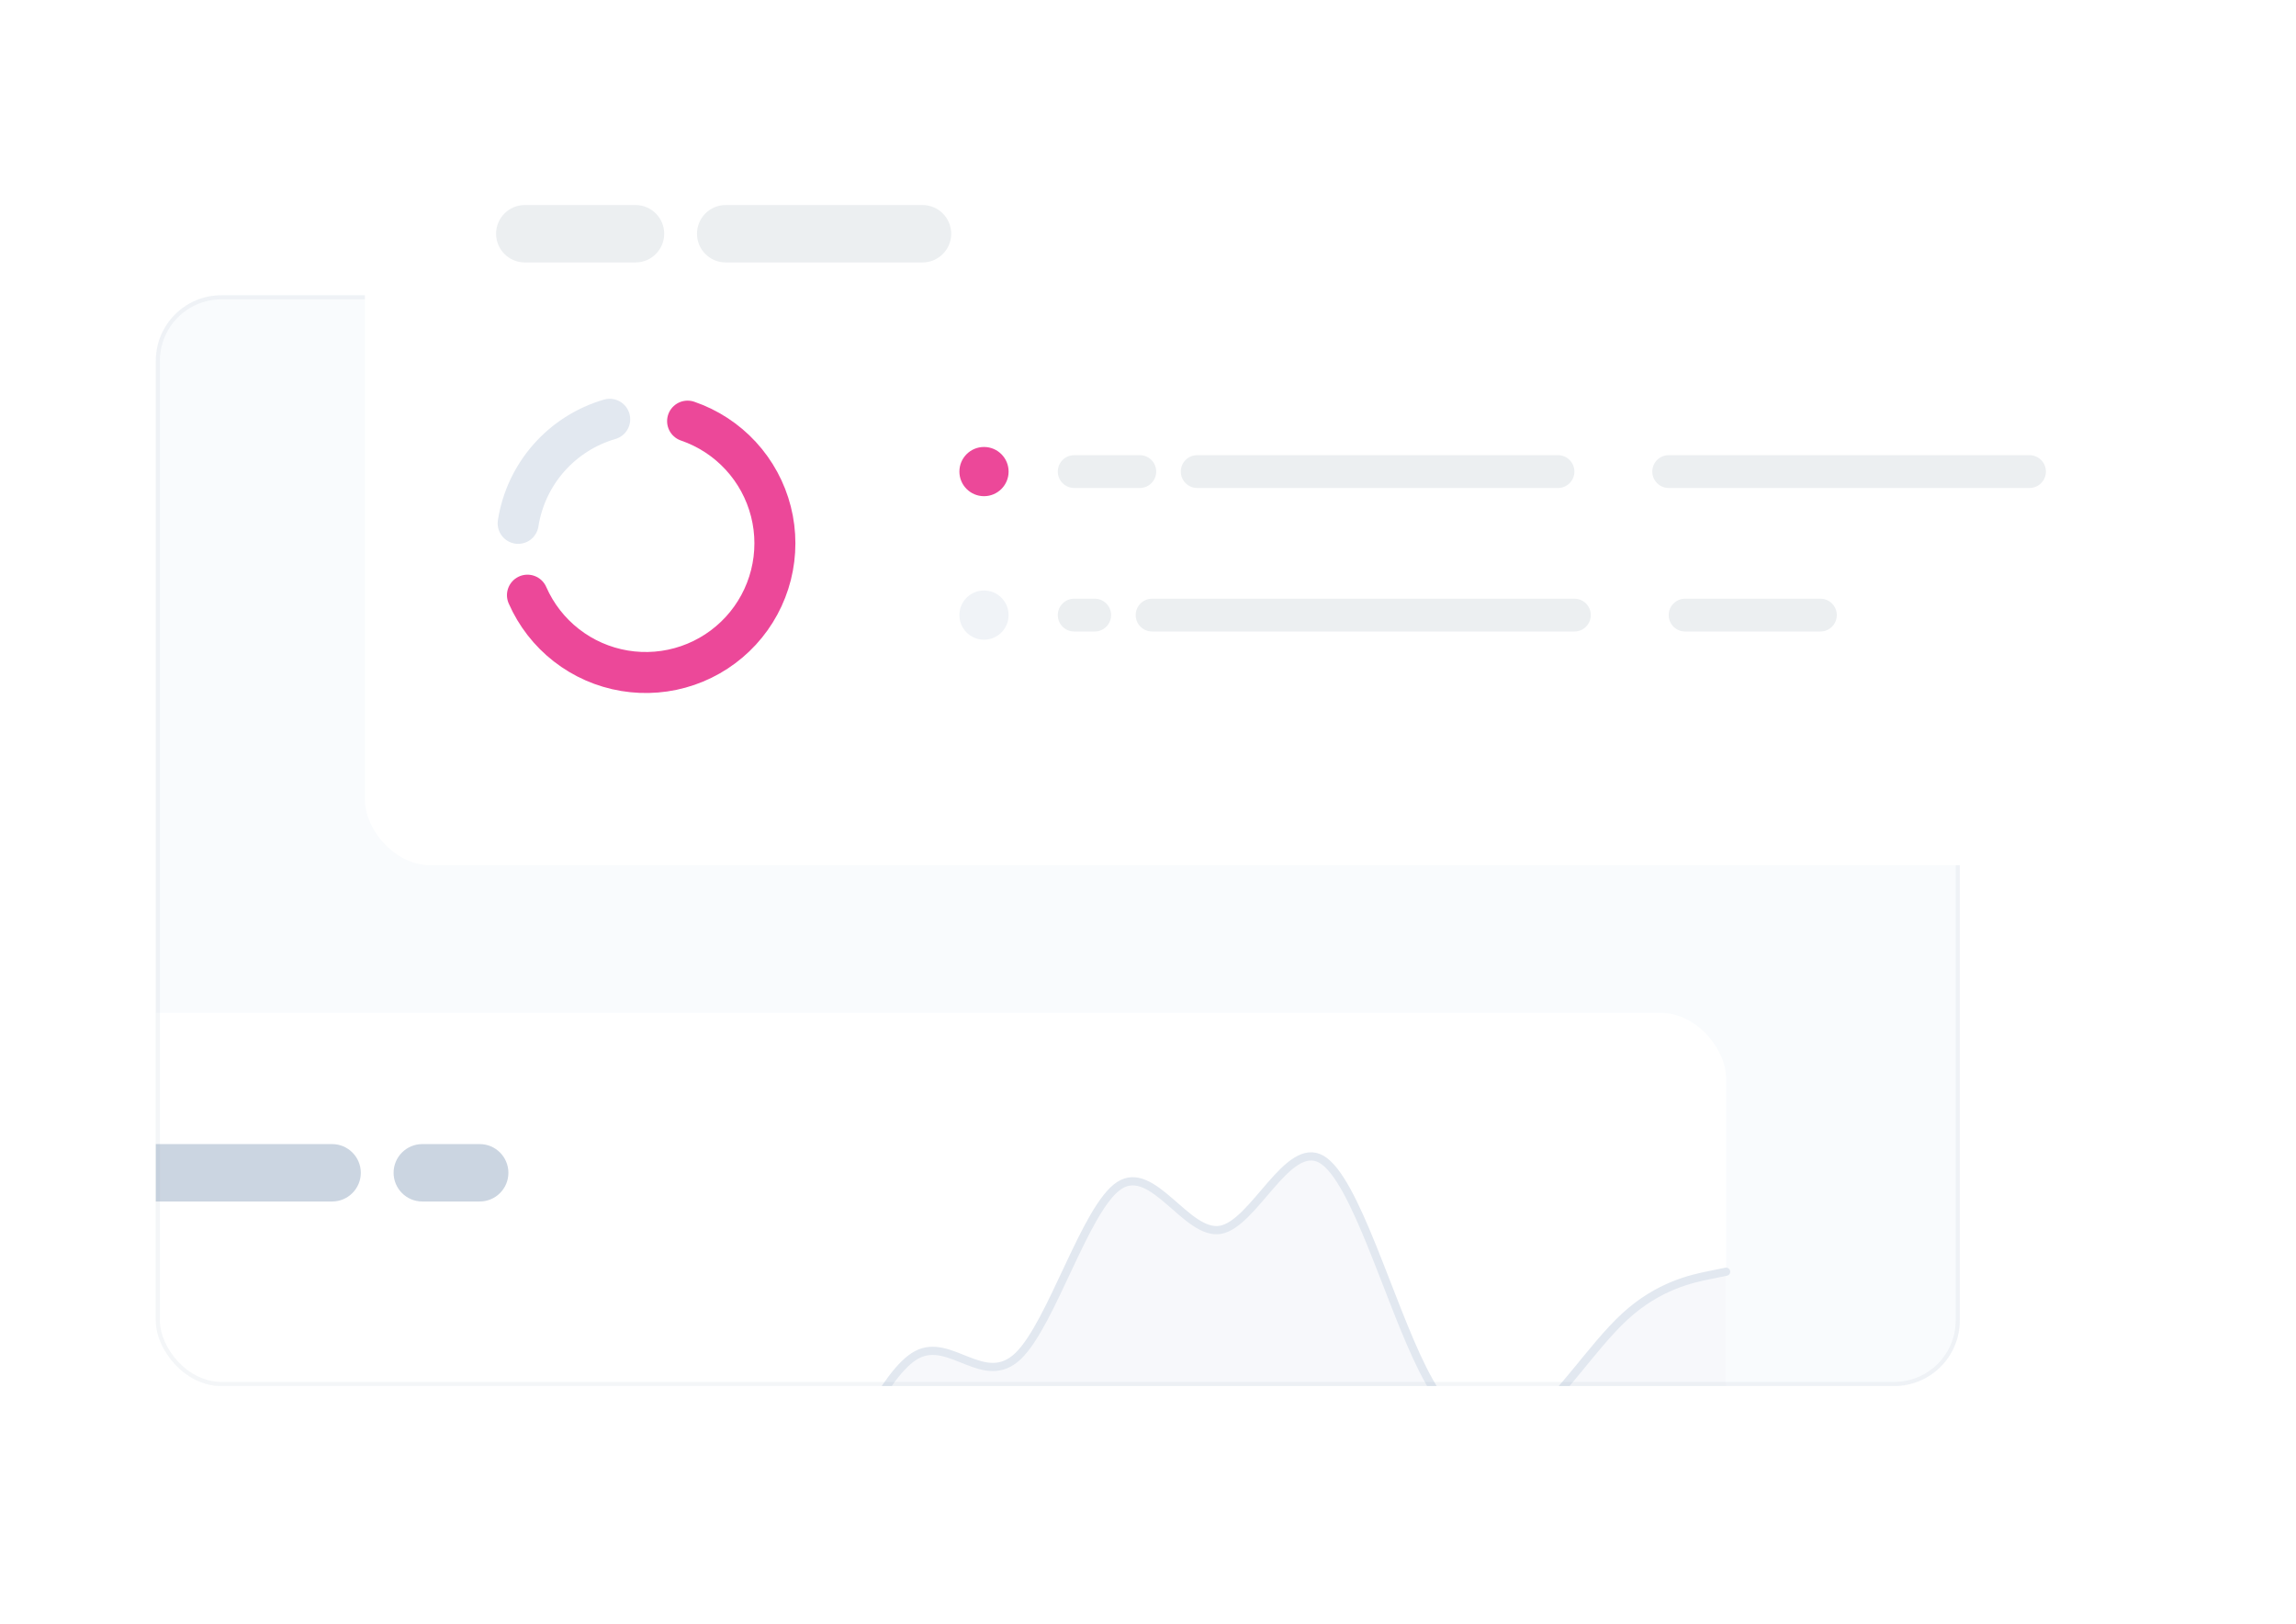 <svg width="560" height="396" viewBox="0 0 560 396" fill="none" xmlns="http://www.w3.org/2000/svg">
<g clip-path="url(#clip0_799_1836)">
<g clip-path="url(#clip1_799_1836)">
<rect x="38" y="72" width="440" height="266" rx="16" fill="#4074BC" fill-opacity="0.03"/>
<rect x="-2" y="247" width="423" height="183" rx="16" fill="white"/>
<path opacity="0.3" d="M129.111 389.12L125 398H421V310.124L416.889 310.962C412.778 311.801 404.555 313.477 396.334 321.028C388.111 328.578 379.889 342.004 371.666 347.416C363.445 352.828 355.222 350.229 347 333.895C338.778 317.563 330.555 287.496 322.334 282.72C314.111 277.943 305.889 298.456 297.666 299.905C289.445 301.353 281.222 283.735 273 289.092C264.778 294.448 256.555 322.778 248.334 330.677C240.111 338.575 231.889 326.043 223.666 330.35C215.445 334.654 207.222 355.798 199 365.121C190.778 374.446 182.555 371.949 174.334 366.578C166.111 361.209 157.889 352.965 149.666 357.723C141.445 362.482 133.222 380.241 129.111 389.12Z" fill="#E2E8F0"/>
<path d="M125 398L129.111 389.12C133.222 380.241 141.445 362.482 149.666 357.723C157.889 352.965 166.111 361.209 174.334 366.578C182.555 371.949 190.778 374.446 199 365.121C207.222 355.798 215.445 334.654 223.666 330.35C231.889 326.043 240.111 338.575 248.334 330.677C256.555 322.778 264.778 294.448 273 289.092C281.222 283.735 289.445 301.353 297.666 299.905C305.889 298.456 314.111 277.943 322.334 282.72C330.555 287.496 338.778 317.563 347 333.895C355.222 350.229 363.445 352.828 371.666 347.416C379.889 342.004 388.111 328.578 396.334 321.028C404.555 313.477 412.778 311.801 416.889 310.962L421 310.124" stroke="#E2E8F0" stroke-width="2" stroke-linecap="round"/>
<path d="M81 279H37C33.134 279 30 282.134 30 286C30 289.866 33.134 293 37 293H81C84.866 293 88 289.866 88 286C88 282.134 84.866 279 81 279Z" fill="#CBD5E1"/>
<path d="M117 279H103C99.134 279 96 282.134 96 286C96 289.866 99.134 293 103 293H117C120.866 293 124 289.866 124 286C124 282.134 120.866 279 117 279Z" fill="#CBD5E1"/>
</g>
<rect x="38.5" y="72.5" width="439" height="265" rx="15.5" stroke="#94A3B8" stroke-opacity="0.1"/>
<g filter="url(#filter0_d_799_1836)">
<rect x="89" y="18" width="423" height="183" rx="16" fill="white"/>
</g>
<path d="M155 50H128C124.134 50 121 53.134 121 57C121 60.866 124.134 64 128 64H155C158.866 64 162 60.866 162 57C162 53.134 158.866 50 155 50Z" fill="#ECEFF1"/>
<path d="M225 50H177C173.134 50 170 53.134 170 57C170 60.866 173.134 64 177 64H225C228.866 64 232 60.866 232 57C232 53.134 228.866 50 225 50Z" fill="#ECEFF1"/>
<path d="M167.706 102.699C172.661 104.396 177.114 107.301 180.663 111.152C184.212 115.003 186.745 119.678 188.033 124.754C189.321 129.83 189.322 135.147 188.038 140.224C186.754 145.301 184.225 149.978 180.678 153.831C177.132 157.684 172.681 160.593 167.728 162.293C162.775 163.994 157.476 164.432 152.311 163.57C147.145 162.707 142.277 160.57 138.145 157.352C134.013 154.135 130.749 149.937 128.648 145.141" stroke="#EC4899" stroke-width="10" stroke-linecap="round"/>
<path d="M126.379 127.623C127.305 121.709 129.898 116.182 133.853 111.688C137.807 107.194 142.961 103.921 148.709 102.25" stroke="#E2E8F0" stroke-width="10" stroke-linecap="round"/>
<path d="M246 115C246 111.686 243.314 109 240 109C236.686 109 234 111.686 234 115C234 118.314 236.686 121 240 121C243.314 121 246 118.314 246 115Z" fill="#EC4899"/>
<path d="M278 111H262C259.791 111 258 112.791 258 115C258 117.209 259.791 119 262 119H278C280.209 119 282 117.209 282 115C282 112.791 280.209 111 278 111Z" fill="#ECEFF1"/>
<path d="M380 111H292C289.791 111 288 112.791 288 115C288 117.209 289.791 119 292 119H380C382.209 119 384 117.209 384 115C384 112.791 382.209 111 380 111Z" fill="#ECEFF1"/>
<path d="M495 111H407C404.791 111 403 112.791 403 115C403 117.209 404.791 119 407 119H495C497.209 119 499 117.209 499 115C499 112.791 497.209 111 495 111Z" fill="#ECEFF1"/>
<path d="M246 150C246 146.686 243.314 144 240 144C236.686 144 234 146.686 234 150C234 153.314 236.686 156 240 156C243.314 156 246 153.314 246 150Z" fill="#F0F3F7"/>
<path d="M267 146H262C259.791 146 258 147.791 258 150C258 152.209 259.791 154 262 154H267C269.209 154 271 152.209 271 150C271 147.791 269.209 146 267 146Z" fill="#ECEFF1"/>
<path d="M384 146H281C278.791 146 277 147.791 277 150C277 152.209 278.791 154 281 154H384C386.209 154 388 152.209 388 150C388 147.791 386.209 146 384 146Z" fill="#ECEFF1"/>
<path d="M444 146H411C408.791 146 407 147.791 407 150C407 152.209 408.791 154 411 154H444C446.209 154 448 152.209 448 150C448 147.791 446.209 146 444 146Z" fill="#ECEFF1"/>
</g>
<defs>
<filter id="filter0_d_799_1836" x="51" y="-10" width="499" height="259" filterUnits="userSpaceOnUse" color-interpolation-filters="sRGB">
<feFlood flood-opacity="0" result="BackgroundImageFix"/>
<feColorMatrix in="SourceAlpha" type="matrix" values="0 0 0 0 0 0 0 0 0 0 0 0 0 0 0 0 0 0 127 0" result="hardAlpha"/>
<feOffset dy="10"/>
<feGaussianBlur stdDeviation="19"/>
<feColorMatrix type="matrix" values="0 0 0 0 0.094 0 0 0 0 0.153 0 0 0 0 0.294 0 0 0 0.06 0"/>
<feBlend mode="normal" in2="BackgroundImageFix" result="effect1_dropShadow_799_1836"/>
<feBlend mode="normal" in="SourceGraphic" in2="effect1_dropShadow_799_1836" result="shape"/>
</filter>
<clipPath id="clip0_799_1836">
<rect width="560" height="396" fill="white"/>
</clipPath>
<clipPath id="clip1_799_1836">
<rect x="38" y="72" width="440" height="266" rx="16" fill="white"/>
</clipPath>
</defs>
</svg>
